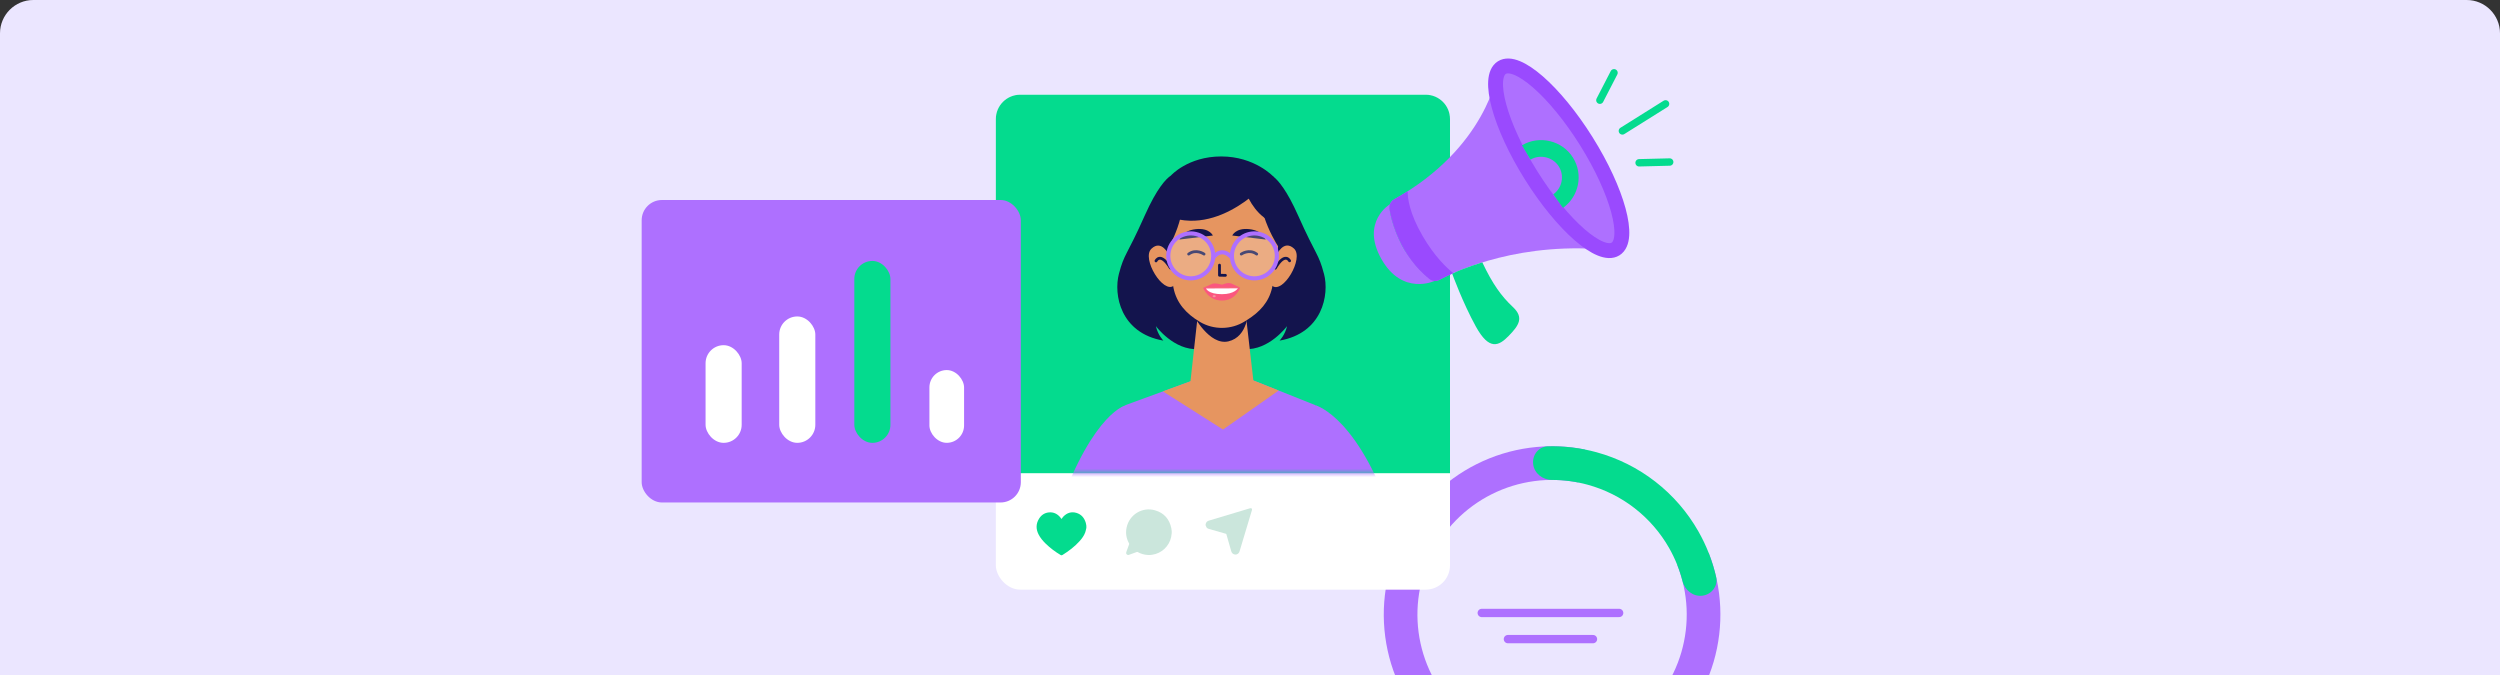 <svg width="600" height="162" viewBox="0 0 600 162" fill="none" xmlns="http://www.w3.org/2000/svg">
<rect x="0" y="0" width="600" height="162" fill="#333333" stroke="none"/>
<path d="M0 8C0 3.582 3.582 0 8 0H592C596.418 0 600 3.582 600 8V162H0V8Z" fill="#EBE6FF"/>
<g clip-path="url(#clip0_3032_26477)">
<path d="M380.38 107.879C371.576 106.128 362.44 107.359 354.414 111.378C346.387 115.397 339.928 121.975 336.056 130.073C332.184 138.172 331.119 147.329 333.03 156.099C334.941 164.87 339.719 172.754 346.61 178.507C353.5 184.26 362.11 187.554 371.081 187.87C380.052 188.185 388.872 185.503 396.15 180.248C403.427 174.993 408.746 167.464 411.268 158.849C413.791 150.234 413.372 141.025 410.077 132.675L402.562 135.64C405.197 142.32 405.532 149.687 403.515 156.579C401.497 163.471 397.241 169.494 391.42 173.698C385.598 177.902 378.542 180.048 371.365 179.796C364.188 179.543 357.3 176.908 351.788 172.306C346.276 167.703 342.453 161.396 340.924 154.379C339.395 147.363 340.247 140.037 343.345 133.558C346.442 127.08 351.61 121.818 358.031 118.602C364.452 115.387 371.761 114.402 378.804 115.803L380.38 107.879Z" fill="#AE70FF"/>
<path d="M367.962 111.429C367.684 109.216 369.254 107.174 371.485 107.118C375.425 107.019 379.365 107.497 383.18 108.543C388.296 109.945 393.086 112.342 397.276 115.596C401.466 118.849 404.974 122.896 407.599 127.506C409.557 130.942 410.996 134.642 411.876 138.484C412.374 140.658 410.785 142.685 408.572 142.964C406.358 143.242 404.363 141.663 403.811 139.502C403.097 136.71 402.012 134.019 400.58 131.505C398.479 127.817 395.672 124.58 392.32 121.977C388.969 119.374 385.137 117.457 381.044 116.335C378.253 115.569 375.378 115.184 372.496 115.185C370.265 115.185 368.241 113.643 367.962 111.429Z" fill="#04DB8E"/>
<path d="M355.62 147.109H388.595" stroke="#AE70FF" stroke-width="2" stroke-linecap="round"/>
<path d="M361.901 153.387H382.314" stroke="#AE70FF" stroke-width="2" stroke-linecap="round"/>
</g>
<rect x="239" y="22.73" width="109" height="118.782" rx="5.844" fill="white"/>
<path d="M260.723 126.183V126.719C260.716 126.745 260.709 126.771 260.703 126.797C260.622 127.124 260.569 127.461 260.454 127.775C260.166 128.558 259.682 129.225 259.131 129.842C257.925 131.192 256.495 132.267 254.961 133.212C254.822 133.298 254.684 133.293 254.544 133.207C253.246 132.417 252.028 131.522 250.943 130.454C250.273 129.795 249.67 129.082 249.244 128.236C248.595 126.943 248.617 125.667 249.399 124.44C249.941 123.589 250.726 123.07 251.743 122.976C252.818 122.876 253.701 123.286 254.406 124.09C254.533 124.234 254.639 124.396 254.76 124.557C254.779 124.53 254.796 124.506 254.814 124.482C254.957 124.299 255.084 124.099 255.247 123.936C256.107 123.078 257.133 122.744 258.314 123.084C259.51 123.429 260.226 124.275 260.579 125.444C260.651 125.683 260.676 125.936 260.723 126.183H260.723Z" fill="#04DB8E"/>
<path d="M281.21 127.451V127.986C281.204 128.024 281.196 128.061 281.191 128.099C281.151 128.375 281.128 128.655 281.069 128.927C280.594 131.125 278.746 132.833 276.52 133.14C276.328 133.166 276.136 133.185 275.943 133.207H275.547C275.517 133.201 275.487 133.191 275.457 133.19C274.587 133.146 273.775 132.903 273.016 132.476C272.977 132.454 272.912 132.452 272.868 132.467C272.183 132.711 271.5 132.959 270.817 133.206H270.7C270.279 133.044 270.186 132.833 270.344 132.4C270.558 131.81 270.77 131.219 270.988 130.63C271.02 130.545 271.012 130.482 270.969 130.405C270.306 129.209 270.099 127.937 270.385 126.602C271.05 123.489 274.161 121.588 277.219 122.477C279.368 123.102 280.658 124.579 281.117 126.772C281.164 126.994 281.18 127.224 281.21 127.45V127.451Z" fill="#CBE6DC"/>
<path d="M289.352 126.085C289.352 125.991 289.352 125.896 289.352 125.802C289.357 125.789 289.366 125.777 289.369 125.763C289.459 125.335 289.72 125.071 290.136 124.946C292.32 124.292 294.503 123.636 296.687 122.98C297.799 122.646 298.912 122.312 300.025 121.98C300.096 121.959 300.178 121.949 300.248 121.964C300.451 122.01 300.533 122.197 300.464 122.43C299.722 124.901 298.98 127.372 298.238 129.843C297.989 130.672 297.741 131.5 297.493 132.329C297.387 132.68 297.164 132.919 296.818 133.041C296.761 133.061 296.701 133.075 296.643 133.091H296.36C296.35 133.086 296.341 133.079 296.331 133.077C295.884 132.986 295.615 132.712 295.492 132.279C295.109 130.929 294.721 129.58 294.338 128.23C294.318 128.159 294.285 128.125 294.213 128.105C292.842 127.716 291.472 127.324 290.102 126.932C289.878 126.868 289.684 126.751 289.56 126.556C289.47 126.412 289.42 126.243 289.352 126.085Z" fill="#CBE6DC"/>
<path d="M239 28.575C239 25.347 241.617 22.73 244.844 22.73H342.156C345.383 22.73 348 25.347 348 28.575V113.564H239V28.575Z" fill="#04DB8E"/>
<mask id="mask0_3032_26477" style="mask-type:alpha" maskUnits="userSpaceOnUse" x="239" y="22" width="109" height="92">
<path d="M239 28.575C239 25.347 241.617 22.73 244.844 22.73H342.156C345.383 22.73 348 25.347 348 28.575V113.564H239V28.575Z" fill="#EEEEEE"/>
</mask>
<g mask="url(#mask0_3032_26477)">
<g clip-path="url(#clip1_3032_26477)">
<path d="M315.847 97.32C315.847 97.32 326.564 100.186 335 126.907L313.542 138.468L309.022 122.934L315.852 97.32H315.847Z" fill="#AE70FF"/>
<path d="M269.687 97.473C269.687 97.473 260.949 100.185 252.514 126.901L272.002 138.462L276.522 122.928L269.682 97.473H269.687Z" fill="#AE70FF"/>
<path d="M285.71 91.514L270.564 97.064C267.722 98.104 266.126 101.128 266.874 104.062L277.998 147.936H307.796L318.067 102.039C318.522 99.997 317.43 97.932 315.488 97.155L300.808 91.312L285.715 91.514H285.71Z" fill="#AE70FF"/>
<path d="M285.709 91.51L279.09 93.935L293.522 103.09L306.88 93.724L300.807 91.309L285.709 91.51Z" fill="#E69560"/>
<path d="M317.75 65.72C316.432 60.716 315.952 61.612 311.519 51.662C308.868 45.719 306.822 43.332 305.6 42.369C305.6 42.369 301.118 37.547 293.105 37.547C285.091 37.547 281.021 42.129 281.021 42.129C279.862 42.905 277.676 45.148 274.771 51.662C270.338 61.612 269.859 60.716 268.541 65.72C267.223 70.724 268.9 79.95 279.21 81.747C279.21 81.747 277.892 80.429 277.412 78.272C277.412 78.272 281.726 84.144 287.602 83.784H298.698C304.569 84.144 308.888 78.272 308.888 78.272C308.408 80.429 307.09 81.747 307.09 81.747C317.4 79.95 319.077 70.719 317.759 65.72H317.75Z" fill="#13144D"/>
<path d="M300.806 91.311L298.971 75.322C298.971 75.322 297.077 77.254 294.566 77.719C292.054 78.183 289.62 76.717 289.591 76.698C289.562 76.678 287.539 74.996 287.539 74.996L285.713 91.508C285.713 91.69 285.579 93.171 285.55 93.344L300.849 91.771C300.825 91.618 300.811 91.46 300.811 91.302L300.806 91.311Z" fill="#E69560"/>
<path d="M286.38 75.565C286.38 75.565 290.229 82.994 294.806 81.93C299.59 80.818 299.566 74.539 299.566 74.539L286.375 75.57L286.38 75.565Z" fill="#13144D"/>
<path d="M309.616 54.223C309.616 63.32 302.537 70.696 293.804 70.696C285.071 70.696 277.992 63.32 277.992 54.223C277.992 45.126 285.071 38.934 293.804 38.934C302.537 38.934 309.616 45.121 309.616 54.218V54.223Z" fill="#13144D"/>
<path d="M306.87 55.067C306.87 60.737 306.079 65.63 305.293 69.105C304.521 72.508 302.35 74.881 299.287 76.793L298.726 77.143C295.482 79.166 291.288 79.214 287.995 77.263C284.673 75.298 282.344 72.7 281.63 69.053C280.326 62.414 280.187 55.062 280.187 55.062C280.187 55.062 278.951 40.745 293.339 41.023C307.728 41.301 306.87 55.062 306.87 55.062V55.067Z" fill="#E69560"/>
<path d="M281.76 68.517C279.225 70.707 273.885 62.037 276.339 59.698C278.793 57.359 280.533 61.164 280.533 61.164L281.032 63.906L281.775 67.592L281.966 68.421L281.765 68.517H281.76Z" fill="#E69560"/>
<path d="M277.442 62.618C277.442 62.618 278.477 60.37 280.893 64.315" stroke="#13144D" stroke-width="0.681" stroke-linecap="round" stroke-linejoin="round"/>
<path d="M305.288 68.564C307.862 70.712 313.048 61.95 310.555 59.654C308.058 57.359 306.39 61.193 306.39 61.193L305.94 63.939L305.264 67.639L305.086 68.469L305.293 68.564H305.288Z" fill="#E69560"/>
<path d="M309.5 62.598C309.5 62.598 308.427 60.369 306.078 64.352" stroke="#13144D" stroke-width="0.681" stroke-linecap="round" stroke-linejoin="round"/>
<path d="M280.374 59.526C280.374 59.526 285.143 51.747 283.816 43.867C283.816 43.867 280.532 46.014 279.421 51.565C278.309 57.115 280.374 59.526 280.374 59.526Z" fill="#13144D"/>
<path d="M307.114 59.683C307.114 59.683 301.185 51.223 302.513 43.344C302.513 43.344 306.165 46.023 307.277 51.568C308.389 57.114 307.119 59.683 307.119 59.683H307.114Z" fill="#13144D"/>
<path d="M304.785 42.995C304.785 42.995 292.678 57.47 279.416 51.565C279.416 51.565 276.478 40.028 292.428 38.988L304.785 42.995Z" fill="#13144D"/>
<path d="M296.019 40.825C298.502 41.515 298.828 54.011 309.617 54.217L305.595 42.364L296.014 40.82L296.019 40.825Z" fill="#13144D"/>
<path d="M291.096 56.525L283.054 57.493C283.054 57.493 283.701 55.36 286.984 54.996C290.267 54.631 291.091 56.529 291.091 56.529L291.096 56.525Z" fill="#13144D"/>
<path d="M295.731 56.525L303.774 57.493C303.774 57.493 303.127 55.36 299.844 54.996C296.561 54.631 295.736 56.529 295.736 56.529L295.731 56.525Z" fill="#13144D"/>
<path d="M288.743 69.063L291.068 68.071C291.442 67.994 291.854 67.999 292.266 68.09L293.282 68.315L294.15 68.037C294.543 67.913 295.079 67.903 295.458 68.018L297.648 69.025L288.743 69.063Z" fill="#FB577F"/>
<path d="M288.743 69.062C288.743 69.062 289.889 72.139 293.263 72.139C296.637 72.139 297.648 69.023 297.648 69.023L288.743 69.062Z" fill="#FB577F"/>
<path d="M289.447 69.233C289.447 69.233 289.951 70.604 293.262 70.604C296.277 70.604 297.097 69.199 297.097 69.199L289.447 69.233Z" fill="white"/>
<path d="M291.408 71.338C291.618 71.338 291.787 71.222 291.787 71.079C291.787 70.936 291.618 70.82 291.408 70.82C291.199 70.82 291.03 70.936 291.03 71.079C291.03 71.222 291.199 71.338 291.408 71.338Z" fill="#F6939D"/>
<path d="M292.678 63.633V66.058L294.102 66.082" stroke="#13144D" stroke-width="0.671" stroke-linecap="round" stroke-linejoin="round"/>
<path d="M288.969 60.981C288.969 60.981 287.071 59.644 285.278 60.981" stroke="#13144D" stroke-width="0.681" stroke-linecap="round" stroke-linejoin="round"/>
<path d="M297.907 60.981C297.907 60.981 299.805 59.644 301.603 60.981" stroke="#13144D" stroke-width="0.681" stroke-linecap="round" stroke-linejoin="round"/>
<path opacity="0.22" d="M291.032 62.643C291.713 59.744 289.915 56.842 287.016 56.161C284.117 55.48 281.215 57.278 280.534 60.177C279.853 63.076 281.651 65.978 284.55 66.659C287.449 67.34 290.351 65.542 291.032 62.643Z" fill="white"/>
<path opacity="0.22" d="M306.095 62.643C306.776 59.744 304.978 56.842 302.079 56.161C299.18 55.48 296.278 57.278 295.597 60.177C294.916 63.076 296.714 65.978 299.613 66.659C302.512 67.34 305.414 65.542 306.095 62.643Z" fill="white"/>
<path d="M291.032 62.643C291.713 59.744 289.915 56.842 287.016 56.161C284.117 55.48 281.215 57.278 280.534 60.177C279.853 63.076 281.651 65.978 284.55 66.659C287.449 67.34 290.351 65.542 291.032 62.643Z" stroke="#AE70FF" stroke-width="0.987" stroke-miterlimit="10"/>
<path d="M305.289 64.746C307.131 62.406 306.728 59.016 304.388 57.174C302.048 55.332 298.658 55.736 296.816 58.076C294.974 60.416 295.377 63.806 297.717 65.648C300.057 67.49 303.447 67.086 305.289 64.746Z" stroke="#AE70FF" stroke-width="0.987" stroke-miterlimit="10"/>
<path d="M291.172 61.852C291.172 61.852 293.075 58.924 295.663 61.852" stroke="#AE70FF" stroke-width="0.987" stroke-miterlimit="10"/>
</g>
</g>
<path d="M359.397 17.502C359.397 17.502 356.791 35.462 334.58 47.855C333.768 48.308 333.337 49.224 333.481 50.139C334.037 53.495 336.171 61.386 343.019 66.942C343.707 67.502 344.668 67.588 345.452 67.168C349.744 64.886 365.237 57.722 386.998 60.068L359.392 17.505L359.397 17.502Z" fill="#AE70FF"/>
<path d="M387.731 59.757C391.376 57.473 388.225 45.875 380.692 33.853C373.159 21.832 364.097 13.938 360.451 16.223C356.805 18.507 359.956 30.105 367.489 42.127C375.023 54.148 384.085 62.042 387.731 59.757Z" fill="#AE70FF" stroke="#9A4AFE" stroke-width="3.574" stroke-miterlimit="10"/>
<path d="M373.952 48.267C376.931 46.133 377.779 42.024 375.809 38.88C373.839 35.736 369.559 34.65 366.3 36.594" stroke="#04DB8E" stroke-width="4.005" stroke-miterlimit="10"/>
<path d="M333.599 49.003C333.599 49.003 326.49 53.226 331.53 62.157C336.571 71.087 344.309 67.419 344.309 67.419C344.309 67.419 341.668 66.972 337.147 60.106C335.354 57.3 333.064 51.11 333.589 49.01L333.599 49.003Z" fill="#AE70FF"/>
<path d="M348.524 65.678C348.524 65.678 351.011 72.575 354.205 78.368C357.4 84.161 359.693 83.076 362.091 80.61C364.489 78.144 365.836 76.246 363.09 73.68C360.343 71.113 358.199 68.141 355.764 62.976C355.764 62.976 351.6 64.194 348.524 65.678Z" fill="#04DB8E"/>
<path d="M341.444 56.654C338.239 51.169 337.825 47.514 337.843 45.893C336.805 46.558 335.725 47.213 334.58 47.854C333.767 48.307 333.337 49.223 333.481 50.138C334.037 53.493 336.171 61.385 343.019 66.941C343.707 67.5 344.668 67.587 345.452 67.166C346.215 66.758 347.347 66.197 348.794 65.557C347.087 64.202 344.256 61.478 341.439 56.657L341.444 56.654Z" fill="#9A4AFE"/>
<path d="M389.371 31.422L399.737 24.926" stroke="#04DB8E" stroke-width="1.774" stroke-linecap="round" stroke-linejoin="round"/>
<path d="M383.97 24.051L387.365 17.468" stroke="#04DB8E" stroke-width="1.774" stroke-linecap="round" stroke-linejoin="round"/>
<path d="M400.729 38.886L393.38 39.07" stroke="#04DB8E" stroke-width="1.774" stroke-linecap="round" stroke-linejoin="round"/>
<rect x="154" y="48" width="91" height="72.596" rx="4.87" fill="#AE70FF"/>
<rect x="169.337" y="82.844" width="8.665" height="23.439" rx="4.332" fill="white"/>
<rect x="187.013" y="75.949" width="8.665" height="30.332" rx="4.332" fill="white"/>
<rect x="205.036" y="62.625" width="8.665" height="43.66" rx="4.332" fill="#04DB8E"/>
<rect x="223.059" y="88.816" width="8.318" height="17.464" rx="4.159" fill="white"/>
<defs>
<clipPath id="clip0_3032_26477">
<rect width="123" height="84" fill="white" transform="translate(324 78)"/>
</clipPath>
<clipPath id="clip1_3032_26477">
<rect width="82.487" height="110.386" fill="white" transform="translate(252.513 37.547)"/>
</clipPath>
</defs>
</svg>
